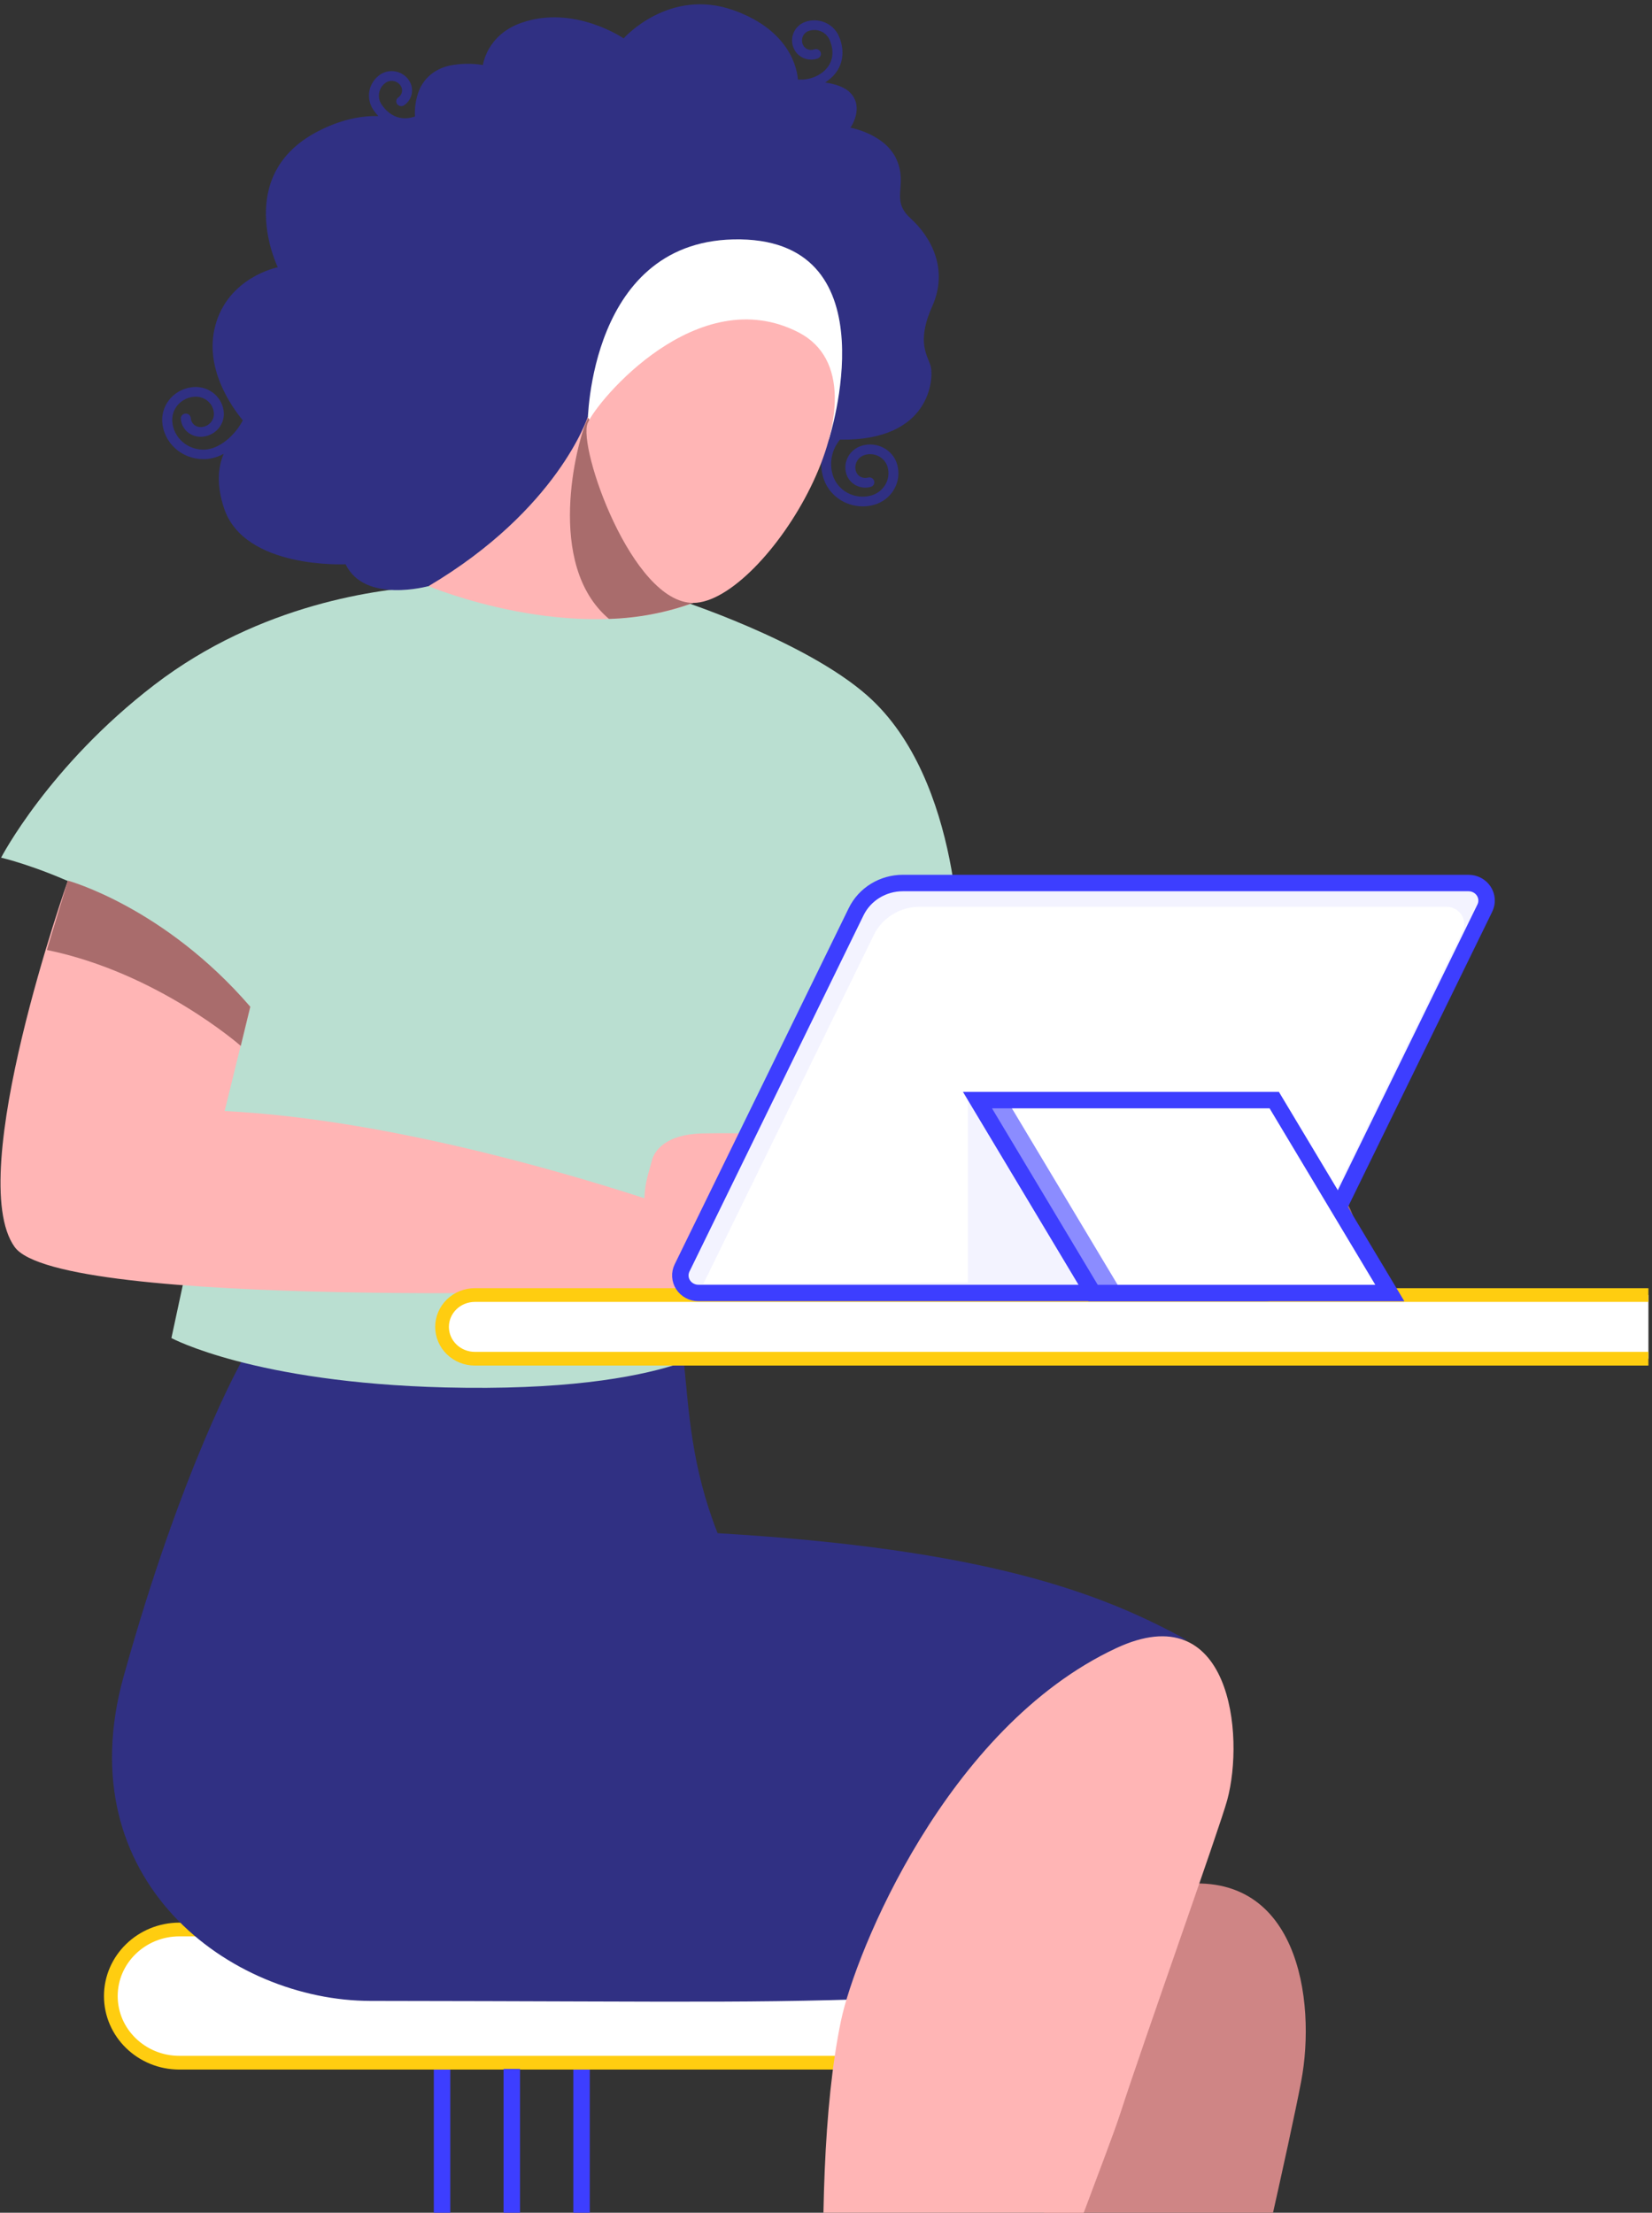 <svg width="351" height="470" viewBox="0 0 351 470" fill="none" xmlns="http://www.w3.org/2000/svg">
    <rect x="0" y="0" width="351" height="470" fill="#333333" stroke="none"/>
    <g clip-path="url(#clip0)">
        <path d="M93.921 438.138V521.269L15.388 648.681" stroke="#3D3EFF" stroke-width="3.497" stroke-miterlimit="10"/>
        <path d="M123.562 438.138V521.269L202.095 648.681" stroke="#3D3EFF" stroke-width="3.497" stroke-miterlimit="10"/>
        <path d="M179.357 409.839H38.132C30.078 409.839 23.549 416.174 23.549 423.988C23.549 431.803 30.078 438.138 38.132 438.138H179.357C187.411 438.138 193.94 431.803 193.94 423.988C193.94 416.174 187.411 409.839 179.357 409.839Z" fill="white" stroke="#FFCD10" stroke-width="2.914" stroke-miterlimit="10"/>
        <path d="M108.741 439.46V648.876" stroke="#3D3EFF" stroke-width="3.497" stroke-miterlimit="10"/>
        <path d="M193.654 208.496C193.654 208.496 190.689 236.677 192.885 236.831C220.077 238.724 251.384 241.976 256.22 243.674C262.816 245.583 282.007 251.073 284.658 253.45C288.004 256.455 289.637 266.313 289.637 267.527C289.637 268.742 288.041 275.153 288.041 275.153C288.041 275.153 283.428 275.271 283.364 270.398C283.274 264.625 277.796 263.494 274.09 262.423C272.541 261.976 268.787 262.717 268.405 264.944C268.023 267.172 273.909 269.061 275.012 270.522C276.688 272.709 275.468 275.549 275.442 275.605L264.672 271.644C263.081 271.062 254.99 263.998 251.071 257.371C251.071 257.371 174.447 280.416 155.395 268.819C148.194 264.44 149.562 250.414 152.494 228.887L193.654 208.496Z" fill="#A96C6C"/>
        <path d="M78.686 425.008C152.515 425.09 161.461 425.703 203.246 423.897C203.246 423.897 200.992 403.666 207.647 387.494C227.214 339.952 252.311 348.437 252.311 348.437C233.916 338.259 209.222 329.024 152.467 325.659C146.873 311.458 146.369 299.722 145.298 289.251L51.367 289.117C51.367 289.117 38.736 311.298 26.264 356.098C14.153 399.611 49.071 424.977 78.686 425.008Z" fill="#303083"/>
        <path d="M276.455 442.131C279.716 425.018 275.887 396.2 249.273 400.491C222.659 404.782 227.363 421.277 227.389 432.206C227.463 463.659 216.471 479.542 212.876 506.606C207.913 543.986 215.898 589.125 223.073 618.901L217.192 631.532C217.192 631.532 227.41 640.794 250.986 642.337C274.562 643.881 257.763 633.884 257.763 633.884C246.235 622.873 239.914 614.939 242.884 593.988C245.01 578.979 271.438 468.47 276.455 442.131Z" fill="#CF8585"/>
        <path d="M237.136 350.093C261.438 338.733 264.519 368.482 260.743 382.364C259.2 388.101 242.969 433.626 237.995 449.016C233.021 464.405 195.536 554.586 191.687 608.117C191.644 608.698 186.034 622.554 172.512 582.745C167.496 567.963 180.89 569.625 180.132 563.116C176.473 531.813 171.197 465.331 178.658 429.34C181.67 414.81 201.078 366.944 237.136 350.093Z" fill="#FFB5B5"/>
        <path d="M155.013 284.214C155.013 284.214 161.286 251.058 172.597 218.972C172.597 218.972 176.616 217.017 203.92 203.537C203.92 203.537 204.577 165.745 184.348 147.809C170.99 135.975 143.634 127.228 143.634 127.228L91.053 124.506C80.914 125.087 55.477 128.066 32.782 145.478C10.346 162.683 0.234 182.174 0.234 182.174C0.234 182.174 29.929 188.934 51.542 213.837L36.419 284.214C36.419 284.214 53.913 293.676 94.573 294.705C144.238 295.94 155.013 284.214 155.013 284.214Z" fill="#BADFD1"/>
        <path d="M180.026 244.009C179.861 249.962 164.648 245.445 164.547 247.745C164.472 248.138 164.481 248.542 164.572 248.932C164.663 249.322 164.835 249.69 165.078 250.014C165.777 250.966 166.239 252.211 165.263 254.048C163.959 256.507 168.307 257.135 166.986 261.102C165.666 265.069 167.708 264.564 167.962 268.64C168.243 273.245 148.263 277.242 142.297 274.999C141.708 274.765 141.182 274.402 140.76 273.939C132.434 274.227 12.584 278.096 3.108 264.863C-7.773 249.69 14.424 187.057 14.424 187.057C35.571 194.661 53.175 213.843 53.175 213.843L47.73 235.993C80.861 237.66 117.873 248.342 136.915 254.516C137.021 251.033 137.928 248.83 138.506 246.505C138.978 244.606 141.253 240.943 149.201 240.752C157.15 240.562 180.116 240.902 180.026 244.009Z" fill="#FFB5B5"/>
        <path d="M14.424 187.057C14.424 187.057 34.887 192.624 53.176 213.838L51.155 222.157C51.155 222.157 33.476 206.593 9.959 201.782L14.424 187.057Z" fill="#A96C6C"/>
        <path d="M198.065 65.078C194.534 72.981 197.249 75.621 197.79 77.987C198.32 80.272 197.89 93.685 178.467 93.387C177.613 94.418 177.027 95.633 176.757 96.929C176.486 98.225 176.54 99.565 176.913 100.837C177.397 102.474 178.53 103.858 180.064 104.686C181.597 105.513 183.407 105.717 185.095 105.252C186.383 104.891 187.473 104.052 188.126 102.916C188.78 101.779 188.944 100.439 188.584 99.186C188.446 98.712 188.213 98.269 187.898 97.883C187.583 97.497 187.193 97.176 186.749 96.937C186.306 96.698 185.818 96.546 185.314 96.49C184.81 96.435 184.299 96.477 183.812 96.613C183.081 96.818 182.464 97.295 182.094 97.939C181.725 98.584 181.633 99.345 181.839 100.055C181.914 100.311 182.04 100.55 182.21 100.758C182.38 100.967 182.591 101.141 182.83 101.27C183.07 101.399 183.333 101.481 183.605 101.511C183.878 101.541 184.153 101.518 184.416 101.444C184.687 101.369 184.978 101.402 185.224 101.534C185.47 101.667 185.651 101.889 185.729 102.152C185.806 102.415 185.773 102.696 185.636 102.935C185.499 103.174 185.27 103.35 185 103.425C183.927 103.721 182.778 103.591 181.804 103.066C180.83 102.54 180.11 101.661 179.803 100.621C179.623 100.009 179.568 99.369 179.643 98.737C179.718 98.105 179.92 97.493 180.239 96.936C180.558 96.38 180.986 95.89 181.5 95.495C182.014 95.1 182.603 94.806 183.234 94.632C184.758 94.212 186.391 94.396 187.775 95.143C189.159 95.891 190.181 97.141 190.615 98.62C191.133 100.394 190.907 102.296 189.986 103.909C189.066 105.523 187.525 106.717 185.7 107.233C184.916 107.447 184.106 107.556 183.292 107.557C181.392 107.553 179.545 106.949 178.031 105.834C176.517 104.72 175.419 103.157 174.903 101.383C174.504 100.029 174.395 98.609 174.584 97.213C174.773 95.816 175.255 94.472 176.001 93.263C154.128 91.962 91.079 124.485 91.079 124.485C91.079 124.485 77.504 128.303 73.426 119.854C73.426 119.854 51.972 120.94 47.629 108.02C45.906 102.901 46.356 99.109 47.533 96.392C46.365 97.043 45.06 97.43 43.715 97.524C43.546 97.524 43.369 97.524 43.185 97.524C40.962 97.521 38.822 96.697 37.203 95.218C35.583 93.74 34.605 91.718 34.468 89.564C34.365 87.717 35.021 85.905 36.292 84.526C37.563 83.147 39.346 82.313 41.25 82.206C42.831 82.122 44.383 82.649 45.564 83.672C46.746 84.696 47.462 86.131 47.555 87.665C47.629 88.947 47.175 90.205 46.294 91.163C45.414 92.121 44.177 92.7 42.856 92.775C41.743 92.837 40.651 92.467 39.818 91.747C38.986 91.027 38.482 90.016 38.418 88.936C38.41 88.801 38.43 88.666 38.476 88.538C38.522 88.41 38.593 88.292 38.686 88.191C38.779 88.09 38.891 88.008 39.017 87.949C39.142 87.89 39.278 87.856 39.418 87.848C39.557 87.84 39.697 87.859 39.828 87.904C39.96 87.948 40.081 88.018 40.185 88.108C40.29 88.198 40.374 88.307 40.435 88.429C40.496 88.551 40.531 88.683 40.539 88.818C40.555 89.083 40.624 89.343 40.743 89.582C40.862 89.821 41.029 90.036 41.233 90.212C41.437 90.389 41.676 90.525 41.934 90.612C42.193 90.7 42.467 90.737 42.74 90.722C43.5 90.679 44.211 90.346 44.718 89.795C45.225 89.245 45.486 88.521 45.444 87.784C45.416 87.293 45.288 86.812 45.068 86.37C44.847 85.927 44.539 85.531 44.161 85.204C43.783 84.877 43.342 84.626 42.863 84.464C42.384 84.303 41.877 84.235 41.372 84.264C40.706 84.301 40.054 84.465 39.454 84.746C38.854 85.028 38.317 85.422 37.873 85.905C37.43 86.388 37.089 86.951 36.871 87.562C36.652 88.174 36.56 88.82 36.599 89.466C36.703 91.165 37.498 92.754 38.808 93.885C40.118 95.015 41.838 95.595 43.588 95.496C46.627 95.327 49.888 92.548 51.59 89.286C49.018 86.168 43.424 78.09 45.709 69.292C48.419 58.842 59.019 56.768 59.019 56.768C59.019 56.768 49.474 37.294 67.503 27.919C72.302 25.424 76.619 24.564 80.389 24.657C79.948 24.199 79.555 23.699 79.217 23.165C78.473 21.977 78.221 20.561 78.511 19.2C78.801 17.839 79.613 16.636 80.781 15.833C81.263 15.511 81.807 15.289 82.381 15.179C82.954 15.069 83.545 15.075 84.117 15.195C84.704 15.32 85.26 15.559 85.749 15.899C86.239 16.238 86.652 16.671 86.964 17.171C87.494 18.013 87.674 19.019 87.467 19.985C87.26 20.951 86.682 21.805 85.85 22.372C85.618 22.526 85.332 22.584 85.055 22.532C84.779 22.481 84.535 22.326 84.376 22.1C84.218 21.874 84.159 21.596 84.212 21.328C84.264 21.06 84.425 20.823 84.657 20.669C85.041 20.403 85.306 20.005 85.398 19.556C85.491 19.107 85.404 18.64 85.156 18.251C84.993 17.991 84.778 17.765 84.523 17.588C84.267 17.411 83.978 17.287 83.671 17.222C83.38 17.163 83.08 17.162 82.788 17.218C82.496 17.275 82.219 17.388 81.974 17.551C81.247 18.053 80.745 18.805 80.568 19.654C80.392 20.502 80.555 21.384 81.025 22.12C81.645 23.103 84.01 26.201 88.168 24.744C88.06 22.864 88.356 20.982 89.037 19.218C89.537 17.994 90.314 16.895 91.312 16.003C92.538 14.958 94.021 14.238 95.618 13.914C97.923 13.464 100.294 13.429 102.612 13.811C102.612 13.811 103.392 7.441 110.762 4.853C121.978 0.912 132.503 8.156 132.503 8.156C132.503 8.156 142.154 -2.783 156.005 2.224C168.01 6.571 169.378 14.804 169.532 16.893C171.28 17.028 173.022 16.568 174.458 15.591C178.032 13.065 176.712 9.417 176.224 8.388C175.858 7.598 175.197 6.972 174.374 6.638C173.551 6.303 172.627 6.285 171.791 6.587C171.514 6.693 171.261 6.852 171.05 7.056C170.838 7.259 170.672 7.502 170.561 7.77C170.446 8.055 170.391 8.358 170.401 8.664C170.411 8.969 170.485 9.269 170.619 9.545C170.812 9.966 171.163 10.299 171.601 10.476C172.039 10.653 172.53 10.661 172.973 10.497C173.235 10.396 173.527 10.4 173.786 10.508C174.044 10.616 174.248 10.82 174.352 11.073C174.456 11.327 174.452 11.611 174.341 11.862C174.229 12.113 174.02 12.31 173.758 12.411C172.807 12.761 171.753 12.746 170.813 12.37C169.872 11.993 169.115 11.283 168.694 10.384C168.443 9.854 168.305 9.281 168.29 8.698C168.274 8.115 168.381 7.535 168.604 6.993C168.822 6.468 169.149 5.991 169.564 5.592C169.979 5.193 170.473 4.88 171.017 4.673C172.36 4.178 173.846 4.199 175.174 4.73C176.502 5.262 177.572 6.264 178.165 7.534C179.517 10.441 179.58 14.521 175.715 17.258C175.587 17.351 175.455 17.438 175.317 17.526C177.364 17.819 179.464 18.447 180.694 19.748C183.679 22.913 180.694 27.127 180.694 27.127C180.694 27.127 188.16 28.444 190.536 33.98C192.911 39.516 189.109 42.413 193.457 46.365C197.806 50.316 201.608 57.17 198.065 65.078Z" fill="#303083"/>
        <path d="M124.862 89.868C124.862 89.868 125.005 50.316 157.325 50.846C189.644 51.376 176.123 93.289 176.123 93.289L124.862 89.868Z" fill="white"/>
        <path d="M124.889 88.551C124.889 88.551 118.552 108.211 91.052 124.501C91.052 124.501 122.025 137.544 147.261 128.061L124.889 88.551Z" fill="#FFB5B5"/>
        <path d="M147.282 128.055C141.551 130.136 135.506 131.287 129.39 131.462C115.667 119.859 122.709 93.927 124.448 89.868C124.576 89.569 124.761 89.194 124.979 88.751L147.282 128.055Z" fill="#A96C6C"/>
        <path d="M124.862 89.868C122.714 94.88 134.237 128.061 147.282 128.061C162.484 128.061 191.135 81.672 169.675 70.605C148.215 59.537 126.903 85.083 124.862 89.868Z" fill="#FFB5B5"/>
        <path d="M100.894 275.07H350.242V288.597H100.894C99.047 288.597 97.275 287.886 95.968 286.619C94.66 285.352 93.924 283.634 93.921 281.841C93.921 280.047 94.656 278.326 95.964 277.057C97.271 275.788 99.045 275.075 100.894 275.075V275.07Z" fill="white"/>
        <path d="M350.241 288.604H100.894C99.046 288.604 97.273 287.892 95.965 286.624C94.658 285.356 93.922 283.637 93.921 281.843V281.843C93.921 280.049 94.656 278.328 95.963 277.059C97.271 275.79 99.045 275.077 100.894 275.077H350.241" stroke="#FFCD10" stroke-width="2.914" stroke-miterlimit="10"/>
        <path d="M268.172 274.639H147.982C147.334 274.639 146.696 274.48 146.128 274.176C145.561 273.873 145.081 273.435 144.735 272.903C144.389 272.372 144.187 271.764 144.148 271.136C144.11 270.508 144.235 269.881 144.514 269.313L181.5 193.647C182.388 191.825 183.792 190.286 185.548 189.208C187.303 188.13 189.338 187.559 191.416 187.561H311.606C312.256 187.558 312.897 187.715 313.467 188.019C314.038 188.322 314.52 188.761 314.867 189.294C315.215 189.828 315.417 190.438 315.455 191.068C315.493 191.698 315.366 192.327 315.085 192.896L278.088 268.562C277.196 270.381 275.791 271.917 274.036 272.992C272.281 274.068 270.248 274.639 268.172 274.639V274.639Z" stroke="#000129" stroke-width="0.583" stroke-miterlimit="10"/>
        <path d="M268.581 274.638H148.39C147.742 274.639 147.105 274.48 146.537 274.176C145.969 273.873 145.49 273.435 145.144 272.903C144.798 272.372 144.596 271.764 144.557 271.136C144.518 270.508 144.644 269.881 144.923 269.313L181.909 193.647C182.799 191.826 184.203 190.288 185.958 189.21C187.713 188.133 189.748 187.561 191.825 187.561H312.015C312.663 187.56 313.3 187.719 313.868 188.023C314.436 188.326 314.915 188.764 315.261 189.296C315.608 189.827 315.809 190.435 315.848 191.063C315.887 191.691 315.761 192.318 315.483 192.886L278.497 268.562C277.606 270.381 276.201 271.918 274.446 272.994C272.69 274.069 270.657 274.64 268.581 274.638Z" fill="#F3F3FF" stroke="#3D3EFF" stroke-width="3.497" stroke-miterlimit="10"/>
        <path d="M149.424 272.735L185.668 198.577C186.541 196.792 187.917 195.285 189.638 194.229C191.358 193.174 193.352 192.613 195.387 192.613H307.343C307.978 192.613 308.603 192.77 309.16 193.067C309.716 193.365 310.186 193.794 310.525 194.316C310.864 194.837 311.062 195.433 311.1 196.049C311.138 196.664 311.015 197.279 310.742 197.836L276.375 268.171C275.817 269.314 274.938 270.282 273.838 270.962C272.739 271.642 271.464 272.007 270.16 272.015L149.424 272.735Z" fill="white"/>
        <path d="M205.643 231.753V272.735H230.2L205.643 231.753Z" fill="#F3F3FF"/>
        <path d="M295.295 274.438H232.241L207.685 233.461H270.739L295.295 274.438Z" stroke="#000129" stroke-width="0.583" stroke-miterlimit="10"/>
        <path d="M291.101 274.438H232.549L207.993 233.461H266.545L291.101 274.438Z" fill="#8B8CFF"/>
        <path d="M296.934 274.438H238.382L213.825 233.461H272.377L296.934 274.438Z" fill="white"/>
        <path d="M295.295 274.649H232.241L207.685 233.672H270.739L295.295 274.649Z" stroke="#3D3EFF" stroke-width="3.497" stroke-miterlimit="10"/>
    </g>
    <defs>
        <clipPath id="clip0">
            <rect width="350.135" height="648.562" fill="white" transform="translate(0.106 0.911)"/>
        </clipPath>
    </defs>
</svg>
